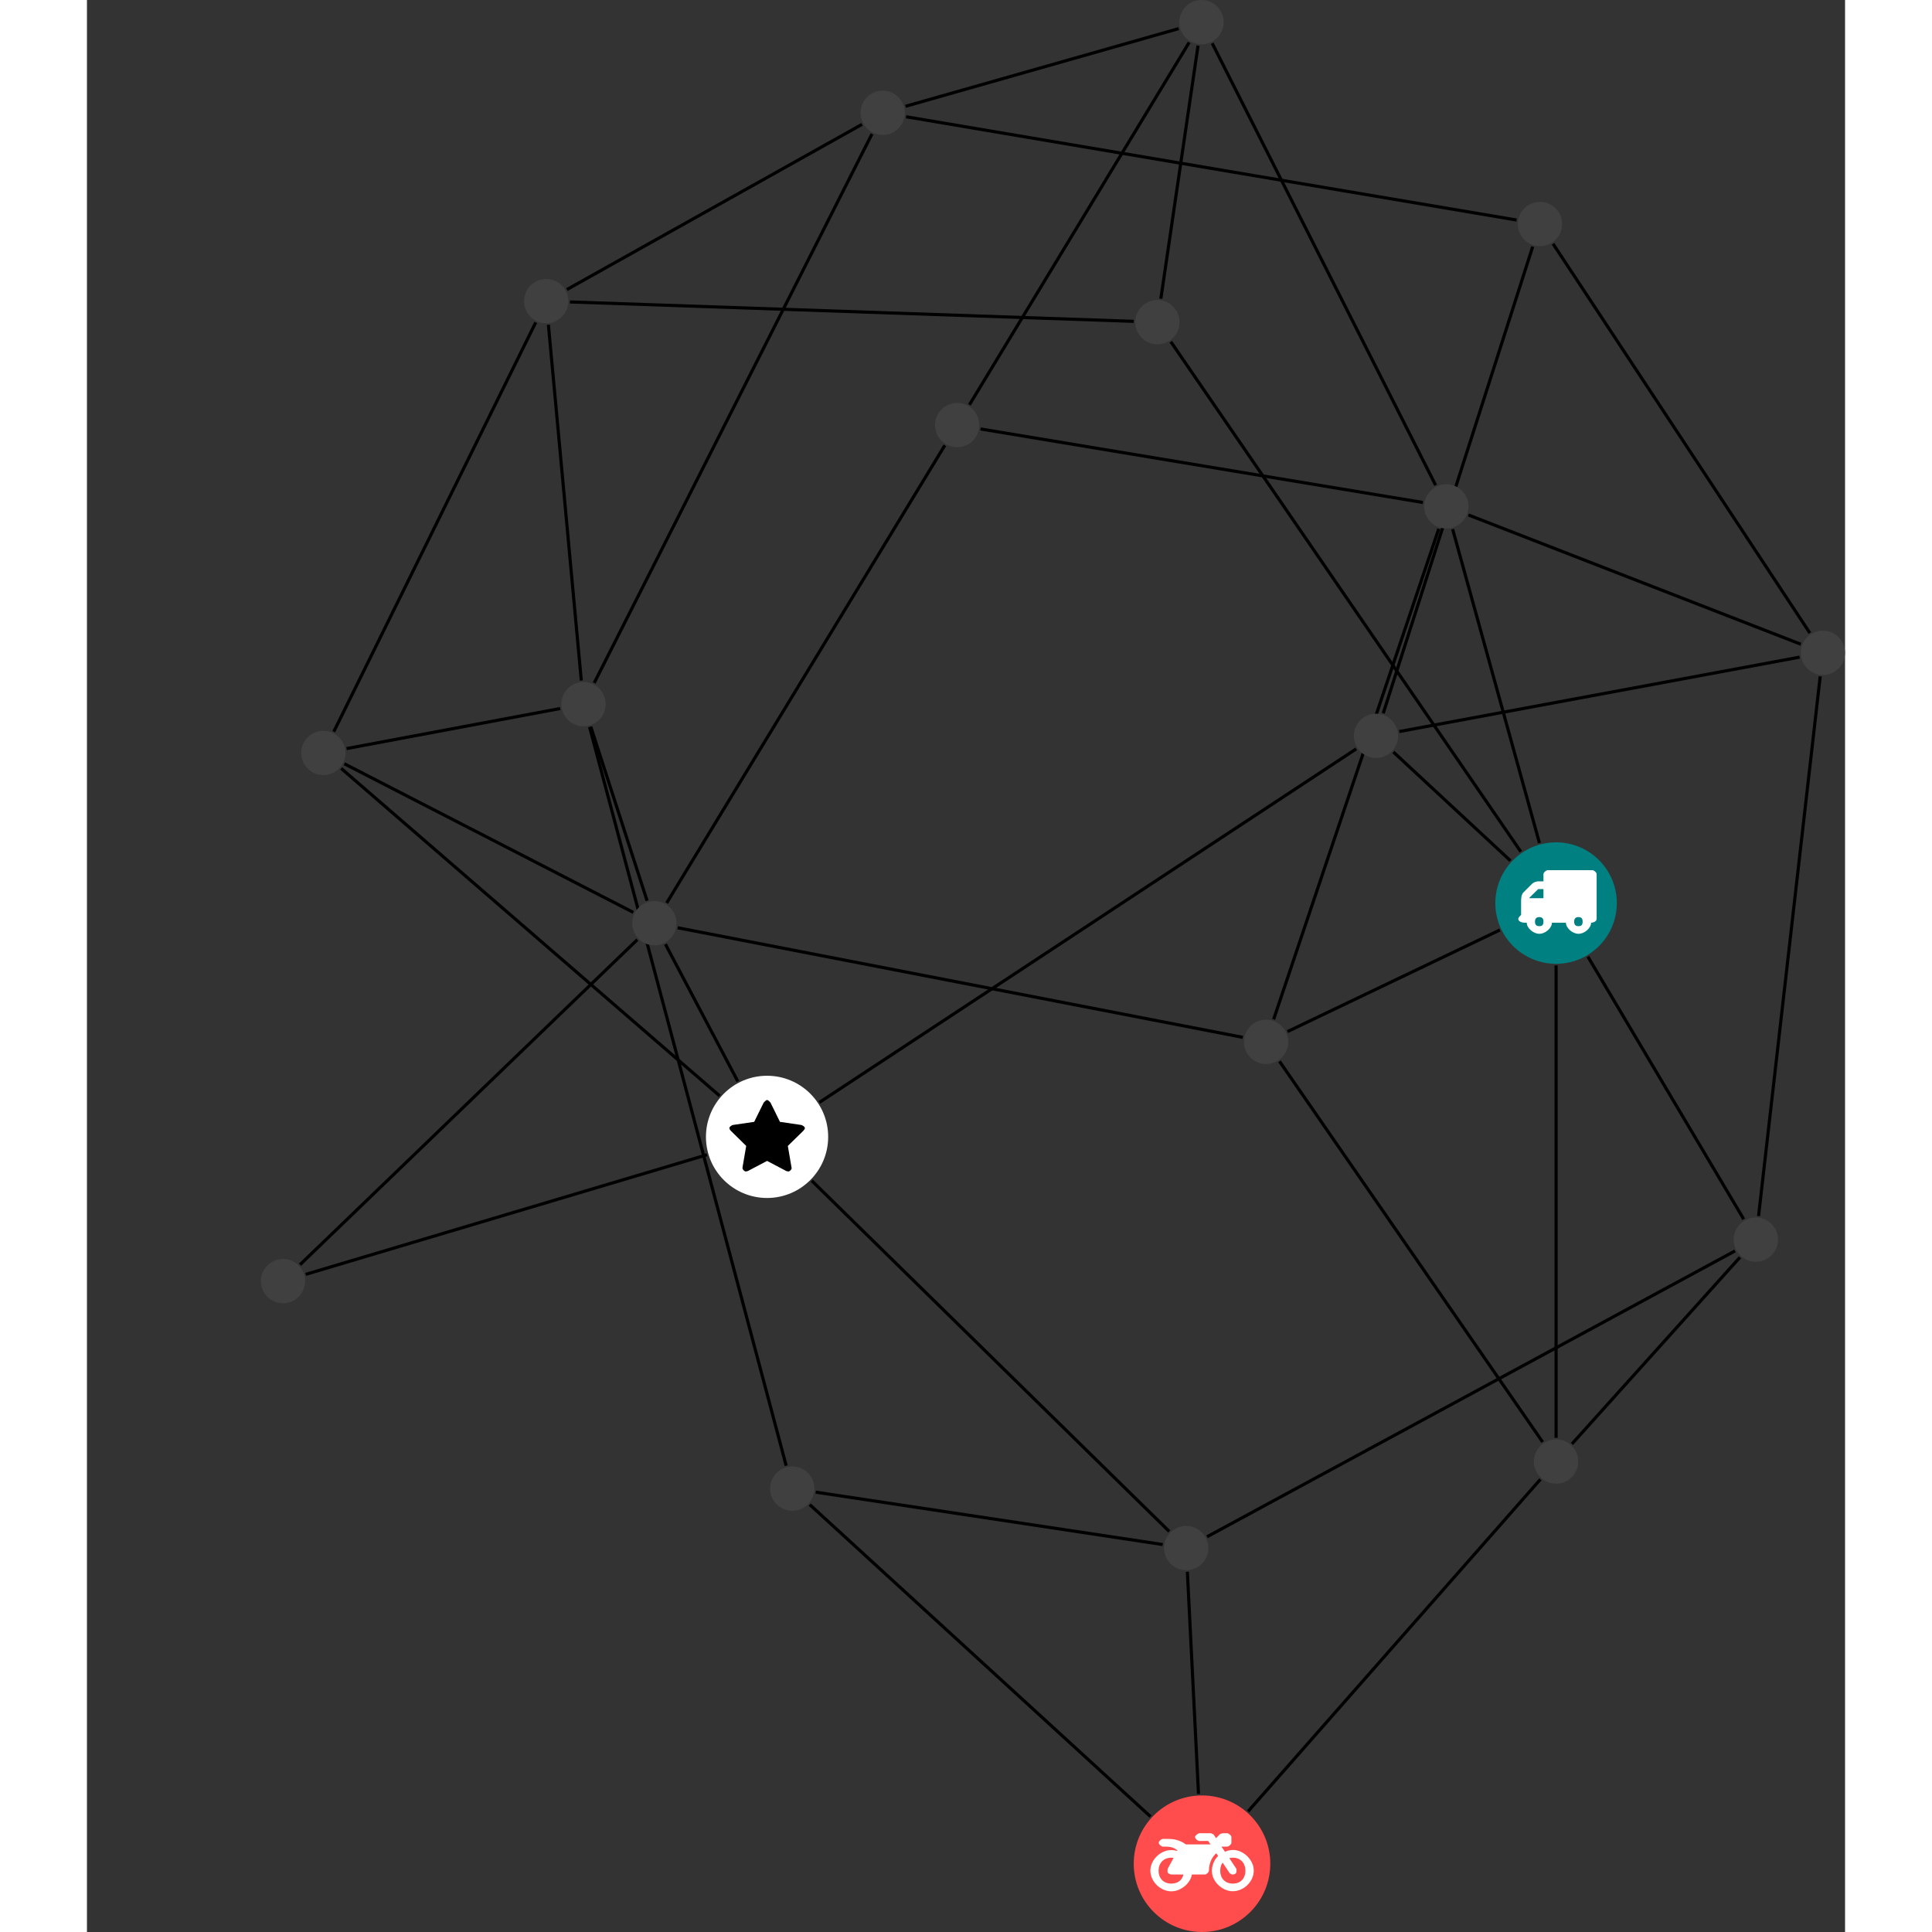 <?xml version="1.0" encoding="UTF-8"?>
<svg xmlns="http://www.w3.org/2000/svg" xmlns:xlink="http://www.w3.org/1999/xlink" width="245.820pt" height="245.820pt" viewBox="-22.126 0.000 223.694 245.820" version="1.1">
<rect x="-22.126" y="0.000" width="223.694" height="245.820" fill="#333333" stroke="none"/>
<defs>
<g>
<symbol overflow="visible" id="glyph0-0">
<path style="stroke:none;" d="M 1.422 -0.75 L 1.422 -7.922 L 3.562 -7.922 L 3.562 -0.891 L 1.422 -0.891 Z M 0.625 0 L 4.531 0 L 4.531 -8.812 L 0.438 -8.812 L 0.438 0 Z M 0.625 0 "/>
</symbol>
<symbol overflow="visible" id="glyph0-1">
<path style="stroke:none;" d="M 3.375 -0.844 C 3.375 -0.453 3.234 -0.266 2.844 -0.266 C 2.469 -0.266 2.297 -0.453 2.297 -0.844 C 2.297 -1.219 2.469 -1.422 2.844 -1.422 C 3.234 -1.422 3.375 -1.219 3.375 -0.844 Z M 1.594 -3.688 L 1.594 -3.859 C 1.594 -3.875 1.578 -3.875 1.594 -3.891 L 2.688 -4.969 C 2.703 -5 2.656 -4.984 2.688 -4.984 L 3.375 -4.984 L 3.375 -3.828 L 1.594 -3.828 Z M 8.359 -0.844 C 8.359 -0.453 8.219 -0.266 7.828 -0.266 C 7.453 -0.266 7.281 -0.453 7.281 -0.844 C 7.281 -1.219 7.453 -1.422 7.828 -1.422 C 8.219 -1.422 8.359 -1.219 8.359 -0.844 Z M 10.141 -6.891 C 10.141 -7.094 9.812 -7.391 9.609 -7.391 L 3.922 -7.391 C 3.719 -7.391 3.375 -7.094 3.375 -6.891 L 3.375 -5.969 L 2.672 -5.969 C 2.469 -5.969 2.078 -5.812 1.938 -5.672 L 0.844 -4.578 C 0.531 -4.266 0.531 -3.734 0.531 -3.328 L 0.531 -1.688 C 0.516 -1.688 0.172 -1.391 0.172 -1.203 C 0.172 -0.781 0.781 -0.703 1.062 -0.703 L 1.25 -0.703 C 1.25 -0.047 2.062 0.703 2.844 0.703 C 3.641 0.703 4.453 -0.047 4.453 -0.703 L 6.234 -0.703 C 6.234 -0.047 7.047 0.703 7.828 0.703 C 8.625 0.703 9.438 -0.047 9.438 -0.703 C 9.547 -0.703 10.141 -0.781 10.141 -1.203 Z M 10.141 -6.891 "/>
</symbol>
<symbol overflow="visible" id="glyph0-2">
<path style="stroke:none;" d="M 12.969 -2.906 C 12.844 -3.984 11.859 -5.016 10.781 -5.219 C 10.234 -5.328 9.703 -5.219 9.328 -5.031 L 8.875 -5.688 L 9.609 -5.688 C 9.812 -5.688 10.141 -5.984 10.141 -6.188 L 10.141 -6.891 C 10.141 -7.094 9.812 -7.391 9.609 -7.391 L 9.047 -7.391 C 8.969 -7.391 8.734 -7.312 8.656 -7.25 L 8.188 -6.766 L 7.891 -7.203 C 7.828 -7.281 7.594 -7.391 7.484 -7.391 L 6.078 -7.391 C 5.906 -7.391 5.547 -7.125 5.516 -6.953 C 5.484 -6.734 5.828 -6.406 6.047 -6.406 L 7.188 -6.406 L 7.484 -5.969 L 4.344 -5.969 C 4.141 -6.125 3.375 -6.672 2.141 -6.672 L 1.422 -6.672 C 1.219 -6.672 0.891 -6.375 0.891 -6.188 C 0.891 -5.984 1.219 -5.688 1.422 -5.688 L 1.781 -5.688 C 2.484 -5.688 2.906 -5.516 3.281 -5.188 L 3.25 -5.141 C 3.078 -5.188 2.797 -5.25 2.5 -5.25 C 1.109 -5.25 -0.172 -4 -0.172 -2.625 C -0.172 -1.25 1.109 0 2.5 0 C 3.75 0 4.953 -1.062 5.109 -2.141 L 6.766 -2.141 C 6.969 -2.141 7.281 -2.438 7.281 -2.625 C 7.281 -3.609 7.688 -4.391 8.219 -4.844 L 8.453 -4.5 C 7.969 -4.062 7.578 -3.203 7.672 -2.359 C 7.781 -1.172 8.969 -0.094 10.141 -0.016 C 11.703 0.094 13.156 -1.344 12.969 -2.906 Z M 2.5 -0.984 C 1.516 -0.984 0.875 -1.641 0.875 -2.625 C 0.875 -3.594 1.516 -4.281 2.5 -4.281 C 2.672 -4.281 2.844 -4.234 2.781 -4.25 L 2.047 -2.891 C 2 -2.781 2 -2.469 2.047 -2.359 C 2.125 -2.25 2.375 -2.141 2.5 -2.141 L 4.031 -2.141 C 3.891 -1.453 3.344 -0.984 2.5 -0.984 Z M 10.328 -0.984 C 9.344 -0.984 8.719 -1.641 8.719 -2.625 C 8.719 -3.109 8.859 -3.469 9.031 -3.641 L 9.906 -2.328 C 9.969 -2.219 10.203 -2.141 10.328 -2.141 C 10.391 -2.141 10.594 -2.188 10.641 -2.234 C 10.812 -2.344 10.844 -2.75 10.734 -2.922 L 9.875 -4.219 C 9.859 -4.219 10.094 -4.281 10.328 -4.281 C 11.297 -4.281 11.922 -3.594 11.922 -2.625 C 11.922 -1.641 11.297 -0.984 10.328 -0.984 Z M 10.328 -0.984 "/>
</symbol>
<symbol overflow="visible" id="glyph0-3">
<path style="stroke:none;" d="M 9.438 -5.078 C 9.438 -5.25 9.078 -5.453 8.938 -5.469 L 6.266 -5.859 L 5.078 -8.266 C 5.031 -8.375 4.75 -8.641 4.625 -8.641 C 4.5 -8.641 4.234 -8.375 4.172 -8.266 L 2.984 -5.859 L 0.312 -5.469 C 0.172 -5.453 -0.172 -5.25 -0.172 -5.078 C -0.172 -4.969 -0.062 -4.781 0.016 -4.719 L 1.969 -2.797 L 1.5 -0.062 C 1.5 -0.016 1.5 0.016 1.5 0.047 C 1.5 0.203 1.75 0.453 1.906 0.453 C 1.984 0.453 2.188 0.406 2.25 0.359 L 4.625 -0.891 L 7 0.359 C 7.062 0.406 7.266 0.453 7.344 0.453 C 7.5 0.453 7.75 0.203 7.75 0.047 C 7.75 0.016 7.75 -0.016 7.734 -0.062 L 7.266 -2.797 L 9.234 -4.719 C 9.297 -4.781 9.438 -4.969 9.438 -5.078 Z M 9.438 -5.078 "/>
</symbol>
</g>
<clipPath id="clip1">
  <path d="M 148 59 L 201.566 59 L 201.566 88 L 148 88 Z M 148 59 "/>
</clipPath>
<clipPath id="clip2">
  <path d="M 158 25 L 201.566 25 L 201.566 87 L 158 87 Z M 158 25 "/>
</clipPath>
<clipPath id="clip3">
  <path d="M 139 77 L 201.566 77 L 201.566 99 L 139 99 Z M 139 77 "/>
</clipPath>
<clipPath id="clip4">
  <path d="M 184 80 L 201.566 80 L 201.566 161 L 184 161 Z M 184 80 "/>
</clipPath>
<clipPath id="clip5">
  <path d="M 111 228 L 129 228 L 129 245.82 L 111 245.82 Z M 111 228 "/>
</clipPath>
<clipPath id="clip6">
  <path d="M 195 80 L 201.566 80 L 201.566 86 L 195 86 Z M 195 80 "/>
</clipPath>
</defs>
<g id="surface1">
<path style="fill:none;stroke-width:0.399;stroke-linecap:butt;stroke-linejoin:miter;stroke:rgb(0%,0%,0%);stroke-opacity:1;stroke-miterlimit:10;" d="M 0.001 -7.926 L 0.001 -68.035 " transform="matrix(1,0,0,-1,164.8,114.906)"/>
<path style="fill:none;stroke-width:0.399;stroke-linecap:butt;stroke-linejoin:miter;stroke:rgb(0%,0%,0%);stroke-opacity:1;stroke-miterlimit:10;" d="M -7.152 -3.422 L -34.179 -16.352 " transform="matrix(1,0,0,-1,164.8,114.906)"/>
<path style="fill:none;stroke-width:0.399;stroke-linecap:butt;stroke-linejoin:miter;stroke:rgb(0%,0%,0%);stroke-opacity:1;stroke-miterlimit:10;" d="M -4.487 6.539 L -49.019 71.426 " transform="matrix(1,0,0,-1,164.8,114.906)"/>
<path style="fill:none;stroke-width:0.399;stroke-linecap:butt;stroke-linejoin:miter;stroke:rgb(0%,0%,0%);stroke-opacity:1;stroke-miterlimit:10;" d="M -2.116 7.644 L -13.159 47.57 " transform="matrix(1,0,0,-1,164.8,114.906)"/>
<path style="fill:none;stroke-width:0.399;stroke-linecap:butt;stroke-linejoin:miter;stroke:rgb(0%,0%,0%);stroke-opacity:1;stroke-miterlimit:10;" d="M -5.808 5.394 L -20.702 19.226 " transform="matrix(1,0,0,-1,164.8,114.906)"/>
<path style="fill:none;stroke-width:0.399;stroke-linecap:butt;stroke-linejoin:miter;stroke:rgb(0%,0%,0%);stroke-opacity:1;stroke-miterlimit:10;" d="M 4.048 -6.817 L 23.88 -40.227 " transform="matrix(1,0,0,-1,164.8,114.906)"/>
<path style="fill:none;stroke-width:0.399;stroke-linecap:butt;stroke-linejoin:miter;stroke:rgb(0%,0%,0%);stroke-opacity:1;stroke-miterlimit:10;" d="M -1.714 -68.571 L -35.187 -20.137 " transform="matrix(1,0,0,-1,164.8,114.906)"/>
<path style="fill:none;stroke-width:0.399;stroke-linecap:butt;stroke-linejoin:miter;stroke:rgb(0%,0%,0%);stroke-opacity:1;stroke-miterlimit:10;" d="M -1.995 -73.317 L -39.179 -115.559 " transform="matrix(1,0,0,-1,164.8,114.906)"/>
<path style="fill:none;stroke-width:0.399;stroke-linecap:butt;stroke-linejoin:miter;stroke:rgb(0%,0%,0%);stroke-opacity:1;stroke-miterlimit:10;" d="M 2.02 -68.809 L 23.399 -45.063 " transform="matrix(1,0,0,-1,164.8,114.906)"/>
<path style="fill:none;stroke-width:0.399;stroke-linecap:butt;stroke-linejoin:miter;stroke:rgb(0%,0%,0%);stroke-opacity:1;stroke-miterlimit:10;" d="M -39.862 -17.082 L -111.765 -3.137 " transform="matrix(1,0,0,-1,164.8,114.906)"/>
<path style="fill:none;stroke-width:0.399;stroke-linecap:butt;stroke-linejoin:miter;stroke:rgb(0%,0%,0%);stroke-opacity:1;stroke-miterlimit:10;" d="M -35.937 -14.793 L -14.929 47.617 " transform="matrix(1,0,0,-1,164.8,114.906)"/>
<path style="fill:none;stroke-width:0.399;stroke-linecap:butt;stroke-linejoin:miter;stroke:rgb(0%,0%,0%);stroke-opacity:1;stroke-miterlimit:10;" d="M -51.605 -116.227 L -94.96 -76.535 " transform="matrix(1,0,0,-1,164.8,114.906)"/>
<path style="fill:none;stroke-width:0.399;stroke-linecap:butt;stroke-linejoin:miter;stroke:rgb(0%,0%,0%);stroke-opacity:1;stroke-miterlimit:10;" d="M -45.495 -113.352 L -46.913 -85.078 " transform="matrix(1,0,0,-1,164.8,114.906)"/>
<path style="fill:none;stroke-width:0.399;stroke-linecap:butt;stroke-linejoin:miter;stroke:rgb(0%,0%,0%);stroke-opacity:1;stroke-miterlimit:10;" d="M -94.202 -74.949 L -50.05 -81.614 " transform="matrix(1,0,0,-1,164.8,114.906)"/>
<path style="fill:none;stroke-width:0.399;stroke-linecap:butt;stroke-linejoin:miter;stroke:rgb(0%,0%,0%);stroke-opacity:1;stroke-miterlimit:10;" d="M -97.96 -71.582 L -122.972 22.398 " transform="matrix(1,0,0,-1,164.8,114.906)"/>
<path style="fill:none;stroke-width:0.399;stroke-linecap:butt;stroke-linejoin:miter;stroke:rgb(0%,0%,0%);stroke-opacity:1;stroke-miterlimit:10;" d="M -49.218 -79.949 L -94.698 -35.328 " transform="matrix(1,0,0,-1,164.8,114.906)"/>
<path style="fill:none;stroke-width:0.399;stroke-linecap:butt;stroke-linejoin:miter;stroke:rgb(0%,0%,0%);stroke-opacity:1;stroke-miterlimit:10;" d="M -44.409 -80.625 L 22.766 -44.258 " transform="matrix(1,0,0,-1,164.8,114.906)"/>
<path style="fill:none;stroke-width:0.399;stroke-linecap:butt;stroke-linejoin:miter;stroke:rgb(0%,0%,0%);stroke-opacity:1;stroke-miterlimit:10;" d="M -159.093 -47.239 L -108.038 -32.024 " transform="matrix(1,0,0,-1,164.8,114.906)"/>
<path style="fill:none;stroke-width:0.399;stroke-linecap:butt;stroke-linejoin:miter;stroke:rgb(0%,0%,0%);stroke-opacity:1;stroke-miterlimit:10;" d="M -159.812 -46.004 L -116.902 -4.657 " transform="matrix(1,0,0,-1,164.8,114.906)"/>
<path style="fill:none;stroke-width:0.399;stroke-linecap:butt;stroke-linejoin:miter;stroke:rgb(0%,0%,0%);stroke-opacity:1;stroke-miterlimit:10;" d="M -104.112 -22.688 L -113.32 -5.231 " transform="matrix(1,0,0,-1,164.8,114.906)"/>
<path style="fill:none;stroke-width:0.399;stroke-linecap:butt;stroke-linejoin:miter;stroke:rgb(0%,0%,0%);stroke-opacity:1;stroke-miterlimit:10;" d="M -106.425 -24.528 L -154.573 17.133 " transform="matrix(1,0,0,-1,164.8,114.906)"/>
<path style="fill:none;stroke-width:0.399;stroke-linecap:butt;stroke-linejoin:miter;stroke:rgb(0%,0%,0%);stroke-opacity:1;stroke-miterlimit:10;" d="M -93.734 -25.36 L -25.433 19.617 " transform="matrix(1,0,0,-1,164.8,114.906)"/>
<path style="fill:none;stroke-width:0.399;stroke-linecap:butt;stroke-linejoin:miter;stroke:rgb(0%,0%,0%);stroke-opacity:1;stroke-miterlimit:10;" d="M -117.413 -1.18 L -154.171 17.726 " transform="matrix(1,0,0,-1,164.8,114.906)"/>
<path style="fill:none;stroke-width:0.399;stroke-linecap:butt;stroke-linejoin:miter;stroke:rgb(0%,0%,0%);stroke-opacity:1;stroke-miterlimit:10;" d="M -115.659 0.308 L -122.82 22.445 " transform="matrix(1,0,0,-1,164.8,114.906)"/>
<path style="fill:none;stroke-width:0.399;stroke-linecap:butt;stroke-linejoin:miter;stroke:rgb(0%,0%,0%);stroke-opacity:1;stroke-miterlimit:10;" d="M -113.163 0.015 L -77.773 58.246 " transform="matrix(1,0,0,-1,164.8,114.906)"/>
<path style="fill:none;stroke-width:0.399;stroke-linecap:butt;stroke-linejoin:miter;stroke:rgb(0%,0%,0%);stroke-opacity:1;stroke-miterlimit:10;" d="M -153.886 19.66 L -126.714 24.758 " transform="matrix(1,0,0,-1,164.8,114.906)"/>
<path style="fill:none;stroke-width:0.399;stroke-linecap:butt;stroke-linejoin:miter;stroke:rgb(0%,0%,0%);stroke-opacity:1;stroke-miterlimit:10;" d="M -155.519 21.812 L -129.827 73.883 " transform="matrix(1,0,0,-1,164.8,114.906)"/>
<path style="fill:none;stroke-width:0.399;stroke-linecap:butt;stroke-linejoin:miter;stroke:rgb(0%,0%,0%);stroke-opacity:1;stroke-miterlimit:10;" d="M -124.027 28.32 L -128.214 73.586 " transform="matrix(1,0,0,-1,164.8,114.906)"/>
<path style="fill:none;stroke-width:0.399;stroke-linecap:butt;stroke-linejoin:miter;stroke:rgb(0%,0%,0%);stroke-opacity:1;stroke-miterlimit:10;" d="M -122.386 28.008 L -87.042 97.863 " transform="matrix(1,0,0,-1,164.8,114.906)"/>
<path style="fill:none;stroke-width:0.399;stroke-linecap:butt;stroke-linejoin:miter;stroke:rgb(0%,0%,0%);stroke-opacity:1;stroke-miterlimit:10;" d="M -125.859 78.066 L -88.312 99.082 " transform="matrix(1,0,0,-1,164.8,114.906)"/>
<path style="fill:none;stroke-width:0.399;stroke-linecap:butt;stroke-linejoin:miter;stroke:rgb(0%,0%,0%);stroke-opacity:1;stroke-miterlimit:10;" d="M -125.476 76.488 L -53.741 74.019 " transform="matrix(1,0,0,-1,164.8,114.906)"/>
<path style="fill:none;stroke-width:0.399;stroke-linecap:butt;stroke-linejoin:miter;stroke:rgb(0%,0%,0%);stroke-opacity:1;stroke-miterlimit:10;" d="M -82.777 101.379 L -48.019 111.265 " transform="matrix(1,0,0,-1,164.8,114.906)"/>
<path style="fill:none;stroke-width:0.399;stroke-linecap:butt;stroke-linejoin:miter;stroke:rgb(0%,0%,0%);stroke-opacity:1;stroke-miterlimit:10;" d="M -82.702 100.051 L -5.027 86.91 " transform="matrix(1,0,0,-1,164.8,114.906)"/>
<path style="fill:none;stroke-width:0.399;stroke-linecap:butt;stroke-linejoin:miter;stroke:rgb(0%,0%,0%);stroke-opacity:1;stroke-miterlimit:10;" d="M -50.288 76.898 L -45.554 109.105 " transform="matrix(1,0,0,-1,164.8,114.906)"/>
<path style="fill:none;stroke-width:0.399;stroke-linecap:butt;stroke-linejoin:miter;stroke:rgb(0%,0%,0%);stroke-opacity:1;stroke-miterlimit:10;" d="M -46.683 109.508 L -74.644 63.402 " transform="matrix(1,0,0,-1,164.8,114.906)"/>
<path style="fill:none;stroke-width:0.399;stroke-linecap:butt;stroke-linejoin:miter;stroke:rgb(0%,0%,0%);stroke-opacity:1;stroke-miterlimit:10;" d="M -43.753 109.398 L -15.327 53.172 " transform="matrix(1,0,0,-1,164.8,114.906)"/>
<path style="fill:none;stroke-width:0.399;stroke-linecap:butt;stroke-linejoin:miter;stroke:rgb(0%,0%,0%);stroke-opacity:1;stroke-miterlimit:10;" d="M -73.23 60.328 L -16.945 50.972 " transform="matrix(1,0,0,-1,164.8,114.906)"/>
<g clip-path="url(#clip1)" clip-rule="nonzero">
<path style="fill:none;stroke-width:0.399;stroke-linecap:butt;stroke-linejoin:miter;stroke:rgb(0%,0%,0%);stroke-opacity:1;stroke-miterlimit:10;" d="M -11.152 49.383 L 31.137 32.937 " transform="matrix(1,0,0,-1,164.8,114.906)"/>
</g>
<g clip-path="url(#clip2)" clip-rule="nonzero">
<path style="fill:none;stroke-width:0.399;stroke-linecap:butt;stroke-linejoin:miter;stroke:rgb(0%,0%,0%);stroke-opacity:1;stroke-miterlimit:10;" d="M -0.386 83.886 L 32.29 34.363 " transform="matrix(1,0,0,-1,164.8,114.906)"/>
</g>
<path style="fill:none;stroke-width:0.399;stroke-linecap:butt;stroke-linejoin:miter;stroke:rgb(0%,0%,0%);stroke-opacity:1;stroke-miterlimit:10;" d="M -2.972 83.531 L -21.991 24.152 " transform="matrix(1,0,0,-1,164.8,114.906)"/>
<g clip-path="url(#clip3)" clip-rule="nonzero">
<path style="fill:none;stroke-width:0.399;stroke-linecap:butt;stroke-linejoin:miter;stroke:rgb(0%,0%,0%);stroke-opacity:1;stroke-miterlimit:10;" d="M 30.985 31.293 L -19.948 21.828 " transform="matrix(1,0,0,-1,164.8,114.906)"/>
</g>
<g clip-path="url(#clip4)" clip-rule="nonzero">
<path style="fill:none;stroke-width:0.399;stroke-linecap:butt;stroke-linejoin:miter;stroke:rgb(0%,0%,0%);stroke-opacity:1;stroke-miterlimit:10;" d="M 33.606 28.843 L 25.762 -39.821 " transform="matrix(1,0,0,-1,164.8,114.906)"/>
</g>
<path style=" stroke:none;fill-rule:nonzero;fill:rgb(0%,50%,50%);fill-opacity:1;" d="M 172.527 114.906 C 172.527 110.637 169.07 107.176 164.801 107.176 C 160.531 107.176 157.07 110.637 157.07 114.906 C 157.07 119.176 160.531 122.633 164.801 122.633 C 169.07 122.633 172.527 119.176 172.527 114.906 Z M 172.527 114.906 "/>
<g style="fill:rgb(100%,100%,100%);fill-opacity:1;">
  <use xlink:href="#glyph0-1" x="159.819" y="118.109"/>
</g>
<path style=" stroke:none;fill-rule:nonzero;fill:rgb(25%,25%,25%);fill-opacity:1;" d="M 167.617 185.957 C 167.617 184.402 166.355 183.141 164.801 183.141 C 163.242 183.141 161.98 184.402 161.98 185.957 C 161.98 187.512 163.242 188.773 164.801 188.773 C 166.355 188.773 167.617 187.512 167.617 185.957 Z M 167.617 185.957 "/>
<path style=" stroke:none;fill-rule:nonzero;fill:rgb(25%,25%,25%);fill-opacity:1;" d="M 130.719 132.562 C 130.719 131.004 129.457 129.742 127.898 129.742 C 126.344 129.742 125.082 131.004 125.082 132.562 C 125.082 134.117 126.344 135.379 127.898 135.379 C 129.457 135.379 130.719 134.117 130.719 132.562 Z M 130.719 132.562 "/>
<g clip-path="url(#clip5)" clip-rule="nonzero">
<path style=" stroke:none;fill-rule:nonzero;fill:rgb(100%,29.999%,29.999%);fill-opacity:1;" d="M 128.438 237.133 C 128.438 232.336 124.547 228.445 119.75 228.445 C 114.953 228.445 111.062 232.336 111.062 237.133 C 111.062 241.93 114.953 245.82 119.75 245.82 C 124.547 245.82 128.438 241.93 128.438 237.133 Z M 128.438 237.133 "/>
</g>
<g style="fill:rgb(100%,100%,100%);fill-opacity:1;">
  <use xlink:href="#glyph0-2" x="113.35" y="240.645"/>
</g>
<path style=" stroke:none;fill-rule:nonzero;fill:rgb(25%,25%,25%);fill-opacity:1;" d="M 70.434 189.406 C 70.434 187.848 69.172 186.586 67.617 186.586 C 66.059 186.586 64.797 187.848 64.797 189.406 C 64.797 190.961 66.059 192.223 67.617 192.223 C 69.172 192.223 70.434 190.961 70.434 189.406 Z M 70.434 189.406 "/>
<path style=" stroke:none;fill-rule:nonzero;fill:rgb(25%,25%,25%);fill-opacity:1;" d="M 120.555 196.969 C 120.555 195.414 119.293 194.152 117.734 194.152 C 116.18 194.152 114.918 195.414 114.918 196.969 C 114.918 198.523 116.18 199.785 117.734 199.785 C 119.293 199.785 120.555 198.523 120.555 196.969 Z M 120.555 196.969 "/>
<path style=" stroke:none;fill-rule:nonzero;fill:rgb(25%,25%,25%);fill-opacity:1;" d="M 5.637 163.004 C 5.637 161.449 4.375 160.188 2.816 160.188 C 1.262 160.188 0 161.449 0 163.004 C 0 164.562 1.262 165.824 2.816 165.824 C 4.375 165.824 5.637 164.562 5.637 163.004 Z M 5.637 163.004 "/>
<path style=" stroke:none;fill-rule:nonzero;fill:rgb(100%,100%,100%);fill-opacity:1;" d="M 72.184 144.648 C 72.184 140.355 68.703 136.875 64.41 136.875 C 60.113 136.875 56.633 140.355 56.633 144.648 C 56.633 148.945 60.113 152.426 64.41 152.426 C 68.703 152.426 72.184 148.945 72.184 144.648 Z M 72.184 144.648 "/>
<g style="fill:rgb(0%,0%,0%);fill-opacity:1;">
  <use xlink:href="#glyph0-3" x="59.786" y="148.6"/>
</g>
<path style=" stroke:none;fill-rule:nonzero;fill:rgb(25%,25%,25%);fill-opacity:1;" d="M 52.891 117.469 C 52.891 115.91 51.629 114.648 50.074 114.648 C 48.516 114.648 47.254 115.91 47.254 117.469 C 47.254 119.023 48.516 120.285 50.074 120.285 C 51.629 120.285 52.891 119.023 52.891 117.469 Z M 52.891 117.469 "/>
<path style=" stroke:none;fill-rule:nonzero;fill:rgb(25%,25%,25%);fill-opacity:1;" d="M 10.766 95.801 C 10.766 94.246 9.504 92.984 7.949 92.984 C 6.395 92.984 5.133 94.246 5.133 95.801 C 5.133 97.355 6.395 98.617 7.949 98.617 C 9.504 98.617 10.766 97.355 10.766 95.801 Z M 10.766 95.801 "/>
<path style=" stroke:none;fill-rule:nonzero;fill:rgb(25%,25%,25%);fill-opacity:1;" d="M 43.871 89.59 C 43.871 88.035 42.609 86.773 41.055 86.773 C 39.496 86.773 38.234 88.035 38.234 89.59 C 38.234 91.148 39.496 92.41 41.055 92.41 C 42.609 92.41 43.871 91.148 43.871 89.59 Z M 43.871 89.59 "/>
<path style=" stroke:none;fill-rule:nonzero;fill:rgb(25%,25%,25%);fill-opacity:1;" d="M 39.129 38.316 C 39.129 36.762 37.867 35.5 36.309 35.5 C 34.754 35.5 33.492 36.762 33.492 38.316 C 33.492 39.875 34.754 41.137 36.309 41.137 C 37.867 41.137 39.129 39.875 39.129 38.316 Z M 39.129 38.316 "/>
<path style=" stroke:none;fill-rule:nonzero;fill:rgb(25%,25%,25%);fill-opacity:1;" d="M 81.941 14.355 C 81.941 12.797 80.68 11.535 79.121 11.535 C 77.566 11.535 76.305 12.797 76.305 14.355 C 76.305 15.91 77.566 17.172 79.121 17.172 C 80.68 17.172 81.941 15.91 81.941 14.355 Z M 81.941 14.355 "/>
<path style=" stroke:none;fill-rule:nonzero;fill:rgb(25%,25%,25%);fill-opacity:1;" d="M 116.891 40.992 C 116.891 39.438 115.629 38.176 114.074 38.176 C 112.52 38.176 111.258 39.438 111.258 40.992 C 111.258 42.551 112.52 43.812 114.074 43.812 C 115.629 43.812 116.891 42.551 116.891 40.992 Z M 116.891 40.992 "/>
<path style=" stroke:none;fill-rule:nonzero;fill:rgb(25%,25%,25%);fill-opacity:1;" d="M 122.504 2.816 C 122.504 1.262 121.242 0 119.684 0 C 118.129 0 116.867 1.262 116.867 2.816 C 116.867 4.375 118.129 5.637 119.684 5.637 C 121.242 5.637 122.504 4.375 122.504 2.816 Z M 122.504 2.816 "/>
<path style=" stroke:none;fill-rule:nonzero;fill:rgb(25%,25%,25%);fill-opacity:1;" d="M 91.41 54.086 C 91.41 52.527 90.148 51.266 88.594 51.266 C 87.039 51.266 85.777 52.527 85.777 54.086 C 85.777 55.641 87.039 56.902 88.594 56.902 C 90.148 56.902 91.41 55.641 91.41 54.086 Z M 91.41 54.086 "/>
<path style=" stroke:none;fill-rule:nonzero;fill:rgb(25%,25%,25%);fill-opacity:1;" d="M 153.652 64.43 C 153.652 62.875 152.391 61.613 150.836 61.613 C 149.277 61.613 148.016 62.875 148.016 64.43 C 148.016 65.988 149.277 67.25 150.836 67.25 C 152.391 67.25 153.652 65.988 153.652 64.43 Z M 153.652 64.43 "/>
<path style=" stroke:none;fill-rule:nonzero;fill:rgb(25%,25%,25%);fill-opacity:1;" d="M 165.57 28.5 C 165.57 26.945 164.309 25.684 162.75 25.684 C 161.195 25.684 159.934 26.945 159.934 28.5 C 159.934 30.059 161.195 31.32 162.75 31.32 C 164.309 31.32 165.57 30.059 165.57 28.5 Z M 165.57 28.5 "/>
<g clip-path="url(#clip6)" clip-rule="nonzero">
<path style=" stroke:none;fill-rule:nonzero;fill:rgb(25%,25%,25%);fill-opacity:1;" d="M 201.566 83.062 C 201.566 81.508 200.305 80.246 198.75 80.246 C 197.195 80.246 195.934 81.508 195.934 83.062 C 195.934 84.621 197.195 85.883 198.75 85.883 C 200.305 85.883 201.566 84.621 201.566 83.062 Z M 201.566 83.062 "/>
</g>
<path style=" stroke:none;fill-rule:nonzero;fill:rgb(25%,25%,25%);fill-opacity:1;" d="M 144.703 93.629 C 144.703 92.07 143.445 90.809 141.887 90.809 C 140.332 90.809 139.07 92.07 139.07 93.629 C 139.07 95.184 140.332 96.445 141.887 96.445 C 143.445 96.445 144.703 95.184 144.703 93.629 Z M 144.703 93.629 "/>
<path style=" stroke:none;fill-rule:nonzero;fill:rgb(25%,25%,25%);fill-opacity:1;" d="M 193.035 157.727 C 193.035 156.168 191.773 154.906 190.219 154.906 C 188.66 154.906 187.398 156.168 187.398 157.727 C 187.398 159.281 188.66 160.543 190.219 160.543 C 191.773 160.543 193.035 159.281 193.035 157.727 Z M 193.035 157.727 "/>
</g>
</svg>
